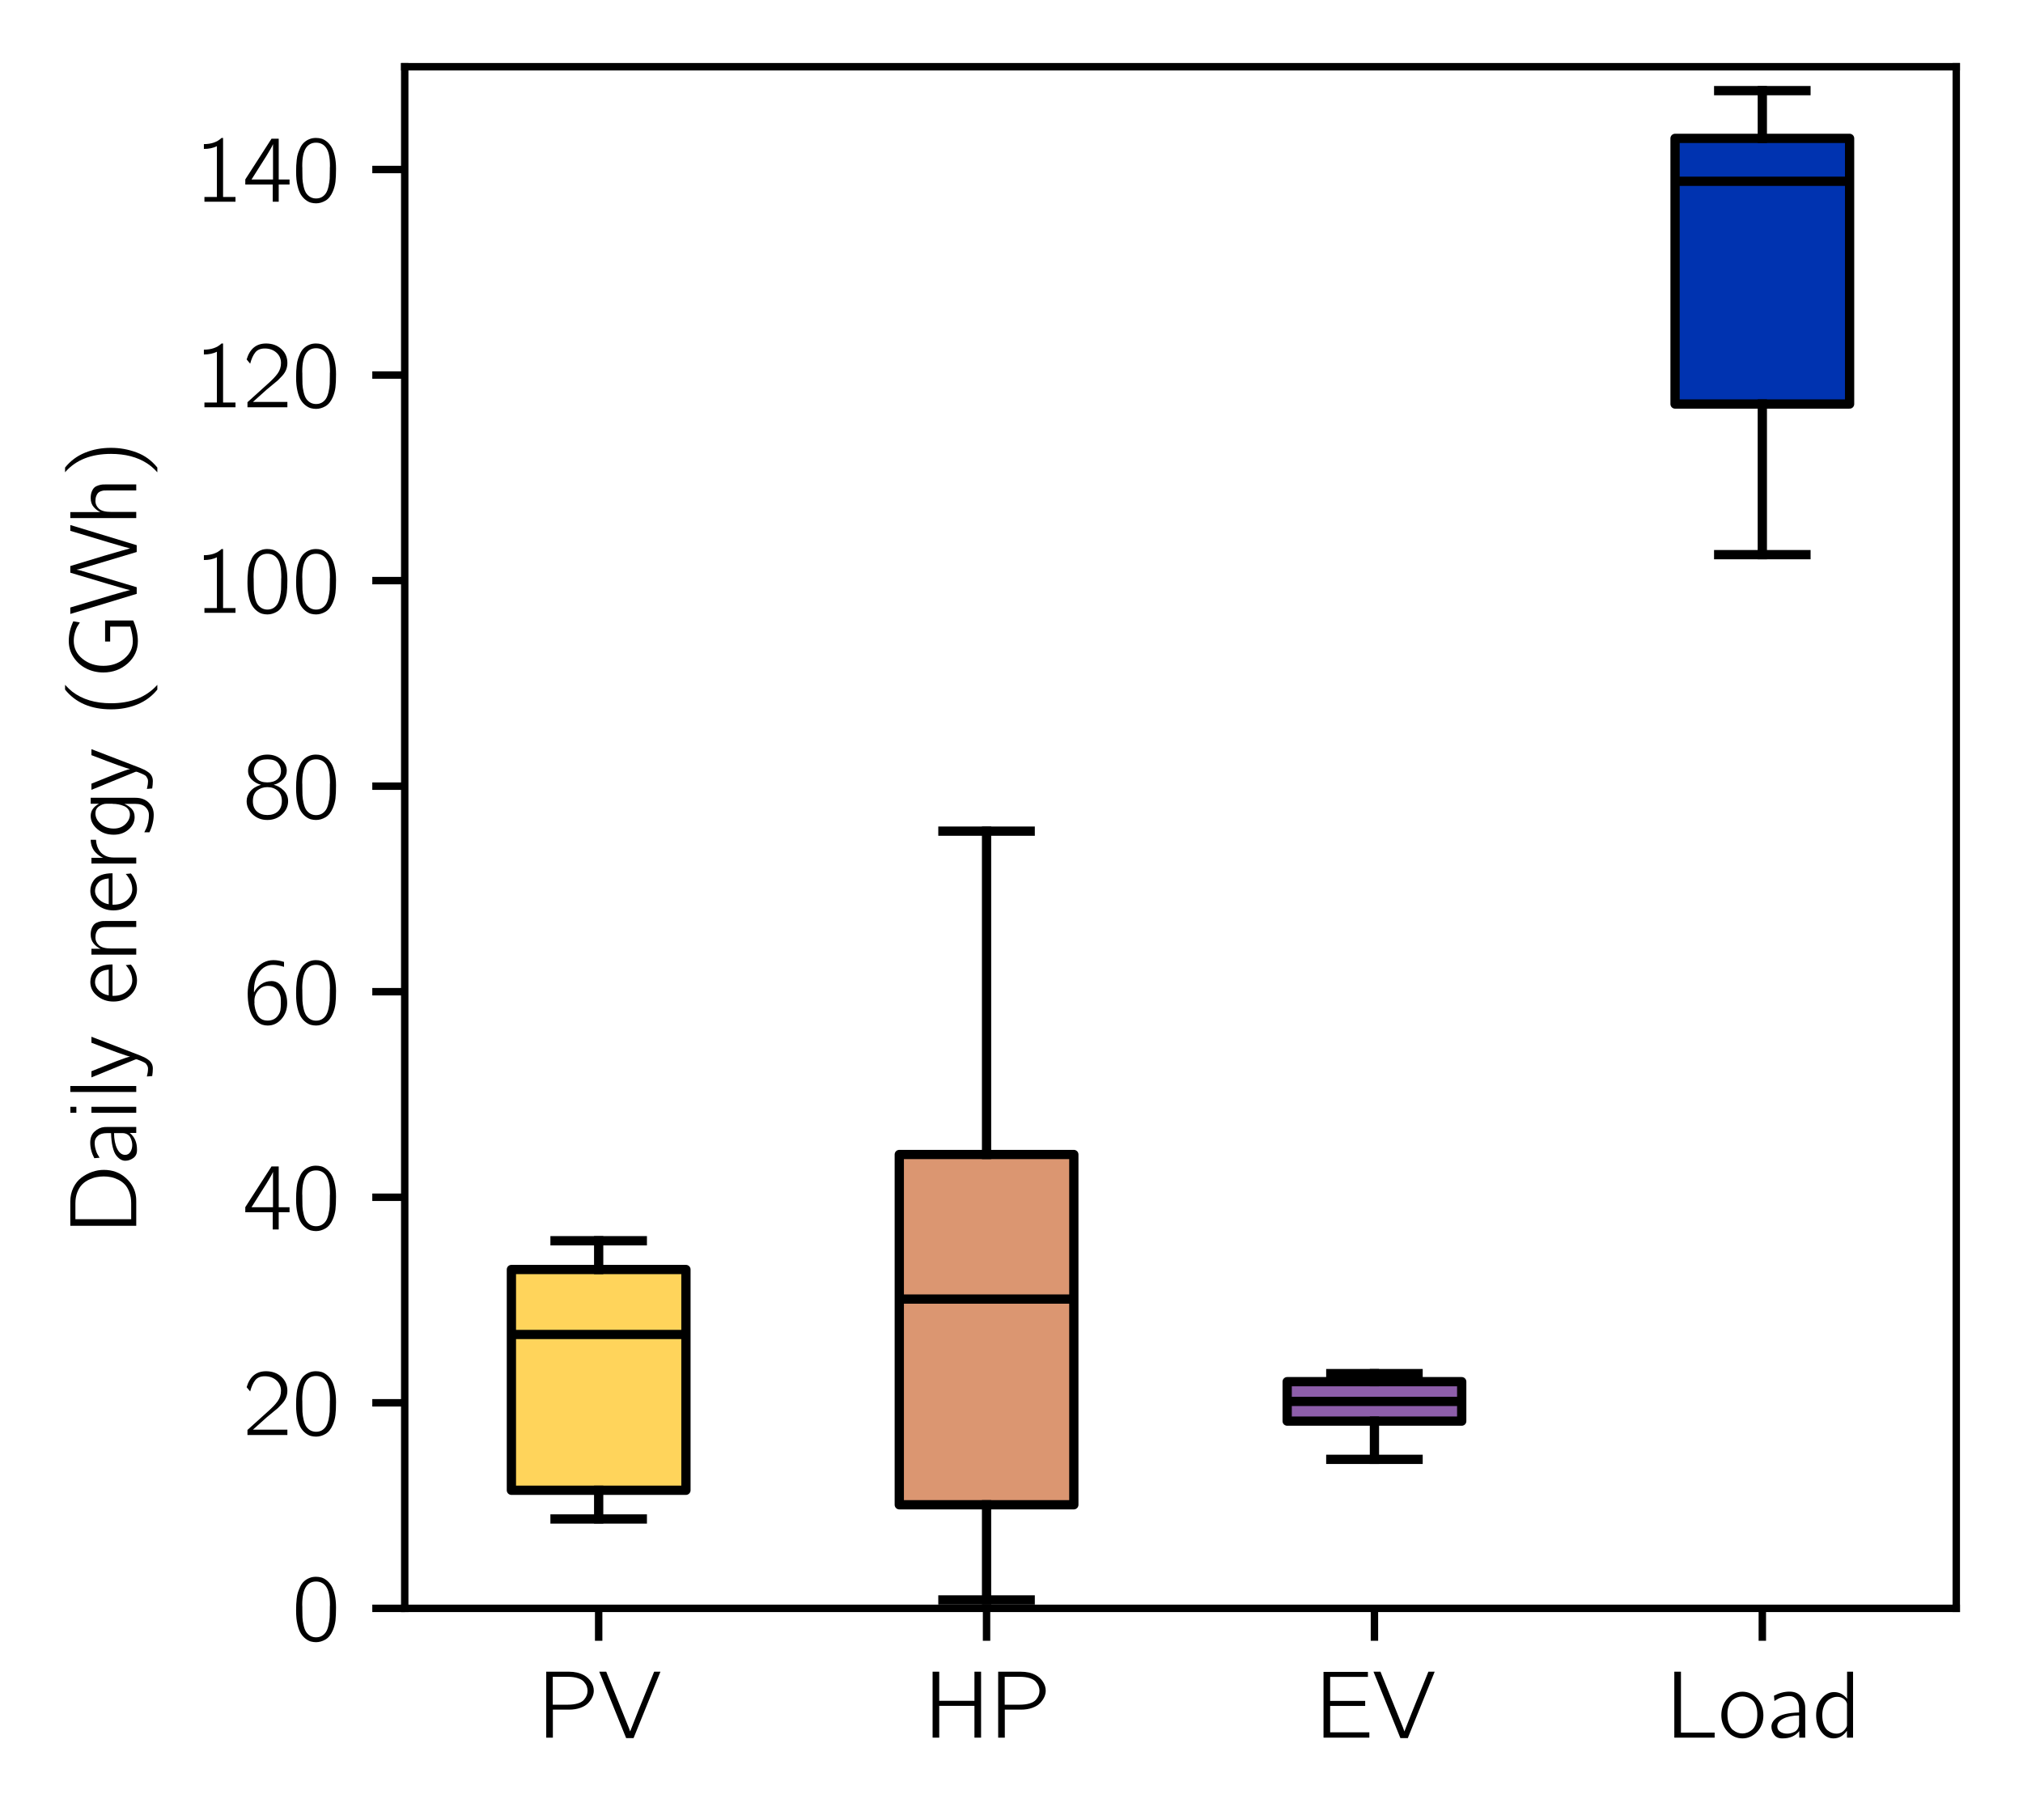 <?xml version="1.0" encoding="utf-8" standalone="no"?>
<!DOCTYPE svg PUBLIC "-//W3C//DTD SVG 1.1//EN"
  "http://www.w3.org/Graphics/SVG/1.1/DTD/svg11.dtd">
<svg xmlns:xlink="http://www.w3.org/1999/xlink" width="218.267pt" height="196.339pt" viewBox="0 0 218.267 196.339" xmlns="http://www.w3.org/2000/svg" version="1.1">
 <defs>
  <style type="text/css">*{stroke-linejoin: round; stroke-linecap: butt}</style>
 </defs>
 <g id="figure_1">
  <g id="patch_1">
   <path d="M 0 196.339 
L 218.267 196.339 
L 218.267 0 
L 0 0 
z
" style="fill: #ffffff"/>
  </g>
  <g id="axes_1">
   <g id="patch_2">
    <path d="M 43.667 173.52 
L 211.067 173.52 
L 211.067 7.2 
L 43.667 7.2 
z
" style="fill: #ffffff"/>
   </g>
   <g id="matplotlib.axis_1">
    <g id="xtick_1">
     <g id="line2d_1">
      <defs>
       <path id="m6d60e84aad" d="M 0 0 
L 0 3.5 
" style="stroke: #000000; stroke-width: 0.8"/>
      </defs>
      <g>
       <use xlink:href="#m6d60e84aad" x="64.592" y="173.52" style="stroke: #000000; stroke-width: 0.8"/>
      </g>
     </g>
     <g id="text_1">
      <!-- PV -->
      <g transform="translate(57.93 187.468) scale(0.1 -0.1)">
       <defs>
        <path id="CMUBright-Roman-50" d="M 628 0 
L 628 4447 
L 2150 4447 
Q 2738 4447 3156 4219 
Q 3475 4041 3654 3758 
Q 3834 3475 3834 3163 
Q 3834 2956 3740 2745 
Q 3647 2534 3462 2336 
Q 3278 2138 2937 2013 
Q 2597 1888 2163 1888 
L 1075 1888 
L 1075 0 
L 628 0 
z
M 1069 2222 
L 2081 2222 
Q 2478 2222 2759 2311 
Q 3041 2400 3172 2553 
Q 3303 2706 3358 2850 
Q 3413 2994 3413 3163 
Q 3413 3322 3358 3469 
Q 3303 3616 3168 3769 
Q 3034 3922 2756 4012 
Q 2478 4103 2081 4103 
L 1069 4103 
L 1069 2222 
z
" transform="scale(0.016)"/>
        <path id="CMUBright-Roman-56" d="M 91 4447 
L 563 4447 
L 2094 647 
L 2175 416 
L 2731 1825 
L 3794 4447 
L 4219 4447 
L 2406 -31 
L 1906 -31 
L 91 4447 
z
" transform="scale(0.016)"/>
       </defs>
       <use xlink:href="#CMUBright-Roman-50"/>
       <use xlink:href="#CMUBright-Roman-56" x="65.771"/>
      </g>
     </g>
    </g>
    <g id="xtick_2">
     <g id="line2d_2">
      <g>
       <use xlink:href="#m6d60e84aad" x="106.442" y="173.52" style="stroke: #000000; stroke-width: 0.8"/>
      </g>
     </g>
     <g id="text_2">
      <!-- HP -->
      <g transform="translate(99.616 187.468) scale(0.1 -0.1)">
       <defs>
        <path id="CMUBright-Roman-48" d="M 628 0 
L 628 4447 
L 1075 4447 
L 1075 2484 
L 3450 2484 
L 3450 4447 
L 3897 4447 
L 3897 0 
L 3450 0 
L 3450 2144 
L 1075 2144 
L 1075 0 
L 628 0 
z
" transform="scale(0.016)"/>
       </defs>
       <use xlink:href="#CMUBright-Roman-48"/>
       <use xlink:href="#CMUBright-Roman-50" x="70.752"/>
      </g>
     </g>
    </g>
    <g id="xtick_3">
     <g id="line2d_3">
      <g>
       <use xlink:href="#m6d60e84aad" x="148.292" y="173.52" style="stroke: #000000; stroke-width: 0.8"/>
      </g>
     </g>
     <g id="text_3">
      <!-- EV -->
      <g transform="translate(141.793 187.468) scale(0.1 -0.1)">
       <defs>
        <path id="CMUBright-Roman-45" d="M 628 0 
L 628 4434 
L 3622 4434 
L 3622 4097 
L 1075 4097 
L 1075 2478 
L 3438 2478 
L 3438 2138 
L 1075 2138 
L 1075 359 
L 3719 359 
L 3719 0 
L 628 0 
z
" transform="scale(0.016)"/>
       </defs>
       <use xlink:href="#CMUBright-Roman-45"/>
       <use xlink:href="#CMUBright-Roman-56" x="62.5"/>
      </g>
     </g>
    </g>
    <g id="xtick_4">
     <g id="line2d_4">
      <g>
       <use xlink:href="#m6d60e84aad" x="190.142" y="173.52" style="stroke: #000000; stroke-width: 0.8"/>
      </g>
     </g>
     <g id="text_4">
      <!-- Load -->
      <g transform="translate(179.642 187.468) scale(0.1 -0.1)">
       <defs>
        <path id="CMUBright-Roman-4c" d="M 628 0 
L 628 4447 
L 1075 4447 
L 1075 341 
L 3347 341 
L 3347 0 
L 628 0 
z
" transform="scale(0.016)"/>
        <path id="CMUBright-Roman-6f" d="M 256 1509 
Q 256 2181 675 2639 
Q 1094 3097 1678 3097 
Q 2272 3097 2681 2626 
Q 3091 2156 3091 1509 
Q 3091 838 2669 394 
Q 2247 -50 1678 -50 
Q 1091 -50 673 406 
Q 256 863 256 1509 
z
M 666 1588 
Q 666 1191 772 916 
Q 878 641 1047 512 
Q 1216 384 1369 332 
Q 1522 281 1678 281 
Q 1844 281 2006 342 
Q 2169 403 2330 537 
Q 2491 672 2586 937 
Q 2681 1203 2681 1569 
Q 2681 1916 2586 2164 
Q 2491 2413 2330 2541 
Q 2169 2669 2006 2723 
Q 1844 2778 1676 2778 
Q 1509 2778 1346 2723 
Q 1184 2669 1023 2544 
Q 863 2419 764 2173 
Q 666 1928 666 1588 
z
" transform="scale(0.016)"/>
        <path id="CMUBright-Roman-61" d="M 353 738 
Q 353 897 436 1047 
Q 519 1197 708 1347 
Q 897 1497 1284 1590 
Q 1672 1684 2216 1697 
L 2216 1966 
Q 2216 2381 2041 2578 
Q 1856 2803 1569 2803 
Q 1331 2803 1107 2736 
Q 884 2669 811 2623 
Q 738 2578 556 2472 
L 525 2828 
Q 1044 3103 1575 3103 
Q 2056 3103 2326 2806 
Q 2597 2509 2625 2144 
L 2631 1925 
L 2631 0 
L 2228 0 
L 2228 441 
Q 1834 -50 1116 -50 
Q 1113 -50 1106 -50 
L 1063 -50 
Q 709 -50 531 206 
Q 353 463 353 738 
z
M 750 750 
Q 750 519 951 394 
Q 1153 269 1409 269 
Q 1525 269 1645 297 
Q 1766 325 1903 389 
Q 2041 453 2128 595 
Q 2216 738 2216 928 
L 2216 1497 
Q 1569 1491 1159 1286 
Q 750 1081 750 750 
z
" transform="scale(0.016)"/>
        <path id="CMUBright-Roman-64" d="M 294 1509 
Q 294 2188 659 2630 
Q 1025 3072 1503 3072 
Q 2016 3072 2381 2625 
L 2381 4447 
L 2784 4447 
L 2784 0 
L 2375 0 
L 2375 269 
L 2369 469 
Q 2016 -50 1459 -50 
Q 966 -50 630 412 
Q 294 875 294 1509 
z
M 709 1509 
Q 709 1138 809 877 
Q 909 616 1065 494 
Q 1222 372 1369 320 
Q 1516 269 1663 269 
Q 2022 269 2259 581 
Q 2278 613 2303 652 
Q 2328 691 2339 706 
Q 2350 722 2359 751 
Q 2369 781 2372 815 
Q 2375 850 2375 903 
L 2375 2253 
Q 2375 2438 2179 2595 
Q 1984 2753 1722 2753 
Q 1619 2753 1503 2726 
Q 1388 2700 1241 2620 
Q 1094 2541 983 2412 
Q 872 2284 790 2046 
Q 709 1809 709 1509 
z
" transform="scale(0.016)"/>
       </defs>
       <use xlink:href="#CMUBright-Roman-4c"/>
       <use xlink:href="#CMUBright-Roman-6f" x="56.689"/>
       <use xlink:href="#CMUBright-Roman-61" x="109.18"/>
       <use xlink:href="#CMUBright-Roman-64" x="158.35"/>
      </g>
     </g>
    </g>
   </g>
   <g id="matplotlib.axis_2">
    <g id="ytick_1">
     <g id="line2d_5">
      <defs>
       <path id="md361c1f919" d="M 0 0 
L -3.5 0 
" style="stroke: #000000; stroke-width: 0.8"/>
      </defs>
      <g>
       <use xlink:href="#md361c1f919" x="43.667" y="173.52" style="stroke: #000000; stroke-width: 0.8"/>
      </g>
     </g>
     <g id="text_5">
      <!-- 0 -->
      <g transform="translate(31.419 176.994) scale(0.1 -0.1)">
       <defs>
        <path id="CMUBright-Roman-30" d="M 331 1984 
L 331 2088 
Q 331 2294 339 2439 
Q 347 2584 372 2831 
Q 397 3078 461 3267 
Q 525 3456 620 3657 
Q 716 3859 880 4006 
Q 1044 4153 1259 4231 
Q 1444 4303 1678 4300 
Q 1856 4300 2025 4256 
Q 2194 4213 2380 4070 
Q 2566 3928 2703 3708 
Q 2841 3488 2931 3103 
Q 3022 2719 3022 2216 
Q 3022 1684 2983 1348 
Q 2944 1013 2803 684 
Q 2619 250 2308 70 
Q 1997 -109 1678 -109 
Q 1500 -109 1329 -64 
Q 1159 -19 973 122 
Q 788 263 650 483 
Q 513 703 422 1090 
Q 331 1478 331 1984 
z
M 744 2413 
Q 744 2375 747 2326 
Q 750 2278 750 2272 
L 750 2150 
Q 750 1778 759 1548 
Q 769 1319 839 1014 
Q 909 709 1038 538 
Q 1288 219 1678 219 
Q 2088 219 2328 556 
Q 2450 728 2517 1036 
Q 2584 1344 2595 1567 
Q 2606 1791 2606 2163 
L 2606 2272 
Q 2606 2278 2609 2323 
Q 2613 2369 2613 2406 
Q 2613 3303 2338 3659 
Q 2100 3978 1678 3981 
Q 1244 3981 1006 3641 
Q 744 3263 744 2413 
z
" transform="scale(0.016)"/>
       </defs>
       <use xlink:href="#CMUBright-Roman-30"/>
      </g>
     </g>
    </g>
    <g id="ytick_2">
     <g id="line2d_6">
      <g>
       <use xlink:href="#md361c1f919" x="43.667" y="151.344" style="stroke: #000000; stroke-width: 0.8"/>
      </g>
     </g>
     <g id="text_6">
      <!-- 20 -->
      <g transform="translate(26.17 154.818) scale(0.1 -0.1)">
       <defs>
        <path id="CMUBright-Roman-32" d="M 275 3225 
Q 594 4300 1588 4300 
L 1594 4300 
Q 2216 4294 2619 3923 
Q 3022 3553 3022 2988 
Q 3022 2744 2937 2530 
Q 2853 2316 2668 2114 
Q 2484 1913 2384 1820 
Q 2284 1728 2059 1550 
Q 1753 1300 1640 1203 
Q 1528 1106 697 359 
L 3022 359 
L 3022 0 
L 331 0 
L 331 341 
L 1684 1563 
Q 2144 1966 2367 2278 
Q 2591 2591 2591 2981 
Q 2591 3416 2278 3689 
Q 1966 3963 1497 3963 
Q 1069 3963 855 3694 
Q 641 3425 513 2938 
L 275 3225 
z
" transform="scale(0.016)"/>
       </defs>
       <use xlink:href="#CMUBright-Roman-32"/>
       <use xlink:href="#CMUBright-Roman-30" x="52.49"/>
      </g>
     </g>
    </g>
    <g id="ytick_3">
     <g id="line2d_7">
      <g>
       <use xlink:href="#md361c1f919" x="43.667" y="129.168" style="stroke: #000000; stroke-width: 0.8"/>
      </g>
     </g>
     <g id="text_7">
      <!-- 40 -->
      <g transform="translate(26.17 132.642) scale(0.1 -0.1)">
       <defs>
        <path id="CMUBright-Roman-34" d="M 184 1159 
L 184 1503 
L 1953 4250 
L 2438 4250 
L 2438 1497 
L 3169 1497 
L 3169 1159 
L 2438 1159 
L 2438 0 
L 2034 0 
L 2034 1159 
L 184 1159 
z
M 603 1497 
L 2053 1497 
L 2053 3884 
Q 1969 3666 1606 3084 
L 603 1497 
z
" transform="scale(0.016)"/>
       </defs>
       <use xlink:href="#CMUBright-Roman-34"/>
       <use xlink:href="#CMUBright-Roman-30" x="52.49"/>
      </g>
     </g>
    </g>
    <g id="ytick_4">
     <g id="line2d_8">
      <g>
       <use xlink:href="#md361c1f919" x="43.667" y="106.992" style="stroke: #000000; stroke-width: 0.8"/>
      </g>
     </g>
     <g id="text_8">
      <!-- 60 -->
      <g transform="translate(26.17 110.466) scale(0.1 -0.1)">
       <defs>
        <path id="CMUBright-Roman-36" d="M 347 2059 
Q 347 3072 864 3686 
Q 1381 4300 2075 4300 
L 2088 4300 
Q 2428 4300 2797 4178 
L 2797 3847 
Q 2375 3981 2075 3981 
L 2059 3981 
Q 1478 3981 1123 3492 
Q 769 3003 769 2209 
Q 769 2197 772 2167 
Q 775 2138 775 2125 
Q 928 2444 1239 2666 
Q 1550 2888 1953 2888 
Q 2388 2888 2681 2484 
Q 3006 2031 3009 1409 
Q 3009 769 2619 325 
Q 2241 -109 1691 -109 
Q 1513 -109 1342 -57 
Q 1172 -6 986 141 
Q 800 288 662 522 
Q 525 756 436 1151 
Q 347 1547 347 2059 
z
M 794 1388 
Q 813 1169 855 1003 
Q 897 838 986 642 
Q 1075 447 1254 336 
Q 1434 225 1691 225 
Q 2138 225 2381 550 
Q 2516 734 2550 920 
Q 2584 1106 2584 1434 
Q 2584 1647 2571 1776 
Q 2559 1906 2479 2089 
Q 2400 2272 2253 2400 
Q 2056 2566 1728 2566 
Q 1325 2566 1062 2266 
Q 800 1966 800 1556 
Q 800 1441 806 1388 
L 794 1388 
z
" transform="scale(0.016)"/>
       </defs>
       <use xlink:href="#CMUBright-Roman-36"/>
       <use xlink:href="#CMUBright-Roman-30" x="52.49"/>
      </g>
     </g>
    </g>
    <g id="ytick_5">
     <g id="line2d_9">
      <g>
       <use xlink:href="#md361c1f919" x="43.667" y="84.816" style="stroke: #000000; stroke-width: 0.8"/>
      </g>
     </g>
     <g id="text_9">
      <!-- 80 -->
      <g transform="translate(26.17 88.29) scale(0.1 -0.1)">
       <defs>
        <path id="CMUBright-Roman-38" d="M 275 1159 
Q 275 1519 519 1819 
Q 763 2119 1247 2266 
Q 906 2350 639 2598 
Q 372 2847 372 3206 
Q 372 3641 745 3970 
Q 1119 4300 1678 4300 
Q 2222 4300 2601 3979 
Q 2981 3659 2981 3213 
Q 2981 2919 2786 2684 
Q 2591 2450 2284 2322 
L 2100 2266 
Q 2466 2175 2769 1884 
Q 3072 1594 3072 1159 
Q 3072 647 2665 269 
Q 2259 -109 1672 -109 
Q 1078 -109 676 275 
Q 275 659 275 1159 
z
M 697 1159 
Q 697 706 969 465 
Q 1241 225 1672 225 
Q 2119 225 2384 470 
Q 2650 716 2650 1166 
Q 2650 1619 2372 1862 
Q 2094 2106 1672 2106 
Q 1281 2106 989 1879 
Q 697 1653 697 1159 
z
M 756 3206 
Q 756 2888 982 2656 
Q 1209 2425 1672 2425 
Q 2094 2425 2342 2633 
Q 2591 2841 2591 3206 
Q 2591 3506 2386 3743 
Q 2181 3981 1684 3981 
Q 1172 3981 964 3743 
Q 756 3506 756 3206 
z
" transform="scale(0.016)"/>
       </defs>
       <use xlink:href="#CMUBright-Roman-38"/>
       <use xlink:href="#CMUBright-Roman-30" x="52.49"/>
      </g>
     </g>
    </g>
    <g id="ytick_6">
     <g id="line2d_10">
      <g>
       <use xlink:href="#md361c1f919" x="43.667" y="62.64" style="stroke: #000000; stroke-width: 0.8"/>
      </g>
     </g>
     <g id="text_10">
      <!-- 100 -->
      <g transform="translate(20.922 66.114) scale(0.1 -0.1)">
       <defs>
        <path id="CMUBright-Roman-31" d="M 672 3559 
L 672 3884 
Q 1428 3884 1863 4300 
L 1966 4300 
L 1966 319 
L 2803 319 
L 2803 0 
L 709 0 
L 709 319 
L 1550 319 
L 1550 3744 
Q 1178 3559 672 3559 
z
" transform="scale(0.016)"/>
       </defs>
       <use xlink:href="#CMUBright-Roman-31"/>
       <use xlink:href="#CMUBright-Roman-30" x="52.49"/>
       <use xlink:href="#CMUBright-Roman-30" x="104.98"/>
      </g>
     </g>
    </g>
    <g id="ytick_7">
     <g id="line2d_11">
      <g>
       <use xlink:href="#md361c1f919" x="43.667" y="40.464" style="stroke: #000000; stroke-width: 0.8"/>
      </g>
     </g>
     <g id="text_11">
      <!-- 120 -->
      <g transform="translate(20.922 43.938) scale(0.1 -0.1)">
       <use xlink:href="#CMUBright-Roman-31"/>
       <use xlink:href="#CMUBright-Roman-32" x="52.49"/>
       <use xlink:href="#CMUBright-Roman-30" x="104.98"/>
      </g>
     </g>
    </g>
    <g id="ytick_8">
     <g id="line2d_12">
      <g>
       <use xlink:href="#md361c1f919" x="43.667" y="18.288" style="stroke: #000000; stroke-width: 0.8"/>
      </g>
     </g>
     <g id="text_12">
      <!-- 140 -->
      <g transform="translate(20.922 21.762) scale(0.1 -0.1)">
       <use xlink:href="#CMUBright-Roman-31"/>
       <use xlink:href="#CMUBright-Roman-34" x="52.49"/>
       <use xlink:href="#CMUBright-Roman-30" x="104.98"/>
      </g>
     </g>
    </g>
    <g id="text_13">
     <!-- Daily energy (GWh) -->
     <g transform="translate(14.7 133.249) rotate(-90) scale(0.1 -0.1)">
      <defs>
       <path id="CMUBright-Roman-44" d="M 628 0 
L 628 4447 
L 2253 4447 
Q 2778 4447 3200 4239 
Q 3622 4031 3875 3695 
Q 4128 3359 4262 2971 
Q 4397 2584 4397 2188 
Q 4397 1309 3853 703 
Q 3309 97 2559 13 
Q 2450 0 2228 0 
L 628 0 
z
M 1069 341 
L 2144 341 
Q 2559 341 2886 461 
Q 3213 581 3411 770 
Q 3609 959 3734 1212 
Q 3859 1466 3907 1703 
Q 3956 1941 3956 2188 
Q 3956 2444 3907 2687 
Q 3859 2931 3734 3193 
Q 3609 3456 3411 3651 
Q 3213 3847 2886 3975 
Q 2559 4103 2144 4103 
L 1069 4103 
L 1069 341 
z
" transform="scale(0.016)"/>
       <path id="CMUBright-Roman-69" d="M 513 0 
L 513 3022 
L 916 3022 
L 916 0 
L 513 0 
z
M 513 4038 
L 513 4441 
L 916 4441 
L 916 4038 
L 513 4038 
z
" transform="scale(0.016)"/>
       <path id="CMUBright-Roman-6c" d="M 513 0 
L 513 4447 
L 916 4447 
L 916 0 
L 513 0 
z
" transform="scale(0.016)"/>
       <path id="CMUBright-Roman-79" d="M 91 3022 
L 506 3022 
L 1172 1369 
Q 1447 641 1497 416 
Q 1541 722 2431 3022 
L 2834 3022 
L 1575 -250 
Q 1503 -434 1442 -553 
Q 1381 -672 1276 -819 
Q 1172 -966 1022 -1042 
Q 872 -1119 684 -1119 
Q 453 -1119 184 -1075 
L 153 -716 
Q 447 -794 684 -794 
Q 788 -794 873 -748 
Q 959 -703 1007 -665 
Q 1056 -628 1120 -500 
Q 1184 -372 1200 -326 
Q 1216 -281 1288 -103 
Q 1313 -31 1313 6 
Q 1313 38 1275 128 
L 91 3022 
z
" transform="scale(0.016)"/>
       <path id="CMUBright-Roman-20" transform="scale(0.016)"/>
       <path id="CMUBright-Roman-65" d="M 269 1538 
Q 269 2166 647 2631 
Q 1025 3097 1588 3097 
Q 1784 3097 1967 3036 
Q 2150 2975 2342 2828 
Q 2534 2681 2653 2364 
Q 2772 2047 2772 1600 
L 653 1600 
L 653 1550 
Q 653 969 967 619 
Q 1281 269 1691 269 
Q 2234 269 2725 709 
L 2759 359 
Q 2266 -50 1691 -50 
Q 1103 -50 686 408 
Q 269 866 269 1538 
z
M 684 1856 
L 2425 1856 
Q 2381 2344 2134 2561 
Q 1888 2778 1588 2778 
Q 1263 2778 1009 2515 
Q 756 2253 684 1856 
z
" transform="scale(0.016)"/>
       <path id="CMUBright-Roman-6e" d="M 513 0 
L 513 3022 
L 909 3022 
L 909 2400 
Q 1031 2681 1273 2876 
Q 1516 3072 1869 3072 
Q 2125 3072 2308 2992 
Q 2491 2913 2580 2809 
Q 2669 2706 2720 2540 
Q 2772 2375 2778 2272 
Q 2784 2169 2784 2016 
L 2784 0 
L 2375 0 
L 2375 1991 
Q 2375 2106 2372 2176 
Q 2369 2247 2330 2369 
Q 2291 2491 2220 2564 
Q 2150 2638 2006 2695 
Q 1863 2753 1656 2753 
Q 1369 2753 1148 2518 
Q 928 2284 928 1678 
L 928 0 
L 513 0 
z
" transform="scale(0.016)"/>
       <path id="CMUBright-Roman-72" d="M 513 0 
L 513 3022 
L 897 3022 
L 897 2534 
L 903 2234 
Q 953 2363 1042 2491 
Q 1131 2619 1273 2756 
Q 1416 2894 1633 2980 
Q 1850 3066 2113 3072 
L 2113 2713 
Q 1906 2706 1707 2642 
Q 1509 2578 1325 2443 
Q 1141 2309 1028 2070 
Q 916 1831 916 1509 
L 916 0 
L 513 0 
z
" transform="scale(0.016)"/>
       <path id="CMUBright-Roman-67" d="M 294 1516 
Q 294 2175 675 2623 
Q 1056 3072 1556 3072 
Q 2075 3072 2381 2516 
L 2381 3072 
L 2784 3072 
L 2784 56 
Q 2784 -500 2461 -839 
Q 2138 -1178 1644 -1178 
Q 1056 -1178 459 -891 
L 459 -544 
Q 650 -641 770 -695 
Q 891 -750 1133 -803 
Q 1375 -856 1631 -856 
Q 1931 -856 2153 -626 
Q 2375 -397 2375 78 
L 2375 575 
L 2369 800 
Q 2266 538 2052 323 
Q 1838 109 1484 109 
Q 1003 109 648 515 
Q 294 922 294 1516 
z
M 709 1516 
Q 709 1047 1001 737 
Q 1294 428 1663 428 
Q 1859 428 2007 537 
Q 2156 647 2229 830 
Q 2303 1013 2339 1200 
Q 2375 1388 2375 1600 
L 2381 1600 
L 2381 2022 
Q 2381 2253 2214 2503 
Q 2047 2753 1741 2753 
Q 1331 2753 1020 2393 
Q 709 2034 709 1516 
z
" transform="scale(0.016)"/>
       <path id="CMUBright-Roman-28" d="M 581 1691 
Q 581 3731 1913 4800 
L 2234 4800 
Q 1928 4513 1772 4313 
Q 991 3294 991 1703 
Q 991 -288 2203 -1394 
Q 2228 -1413 2234 -1422 
L 1913 -1422 
Q 1241 -878 911 -70 
Q 581 738 581 1691 
z
" transform="scale(0.016)"/>
       <path id="CMUBright-Roman-47" d="M 519 2222 
Q 519 2831 778 3357 
Q 1038 3884 1530 4217 
Q 2022 4550 2638 4550 
L 2650 4550 
Q 3309 4550 3969 4244 
L 3891 3803 
Q 3700 3931 3581 3997 
Q 3463 4063 3203 4138 
Q 2944 4213 2650 4213 
Q 1913 4213 1439 3623 
Q 966 3034 966 2222 
Q 966 1391 1448 811 
Q 1931 231 2625 231 
Q 3041 231 3609 403 
L 3609 1759 
L 2606 1759 
L 2606 2100 
L 4025 2100 
L 4025 206 
Q 3328 -106 2631 -109 
Q 1741 -109 1130 573 
Q 519 1256 519 2222 
z
" transform="scale(0.016)"/>
       <path id="CMUBright-Roman-57" d="M 91 4447 
L 525 4447 
L 1338 1734 
Q 1669 594 1703 416 
L 1766 691 
L 2113 1894 
L 2875 4447 
L 3322 4447 
L 4025 2131 
Q 4478 569 4513 416 
Q 4531 538 4916 1844 
L 5697 4447 
L 6088 4447 
L 4728 -31 
L 4269 -31 
L 3291 3238 
L 3109 3872 
L 3078 4031 
L 3028 3788 
L 2700 2663 
L 1894 -31 
L 1447 -31 
L 91 4447 
z
" transform="scale(0.016)"/>
       <path id="CMUBright-Roman-68" d="M 513 0 
L 513 4447 
L 916 4447 
L 916 2694 
L 922 2419 
Q 1025 2663 1258 2867 
Q 1491 3072 1869 3072 
Q 2125 3072 2308 2995 
Q 2491 2919 2580 2816 
Q 2669 2713 2720 2547 
Q 2772 2381 2778 2275 
Q 2784 2169 2784 2016 
L 2784 0 
L 2375 0 
L 2375 1991 
Q 2375 2106 2372 2176 
Q 2369 2247 2330 2369 
Q 2291 2491 2220 2564 
Q 2150 2638 2006 2695 
Q 1863 2753 1656 2753 
Q 1369 2753 1148 2518 
Q 928 2284 928 1678 
L 928 0 
L 513 0 
z
" transform="scale(0.016)"/>
       <path id="CMUBright-Roman-29" d="M 372 -1422 
Q 763 -1069 984 -716 
Q 1613 263 1613 1703 
Q 1613 3694 409 4769 
Q 378 4794 372 4800 
L 691 4800 
Q 1363 4263 1692 3459 
Q 2022 2656 2022 1703 
Q 2022 813 1715 -15 
Q 1409 -844 691 -1422 
L 372 -1422 
z
" transform="scale(0.016)"/>
      </defs>
      <use xlink:href="#CMUBright-Roman-44"/>
      <use xlink:href="#CMUBright-Roman-61" x="74.561"/>
      <use xlink:href="#CMUBright-Roman-69" x="123.73"/>
      <use xlink:href="#CMUBright-Roman-6c" x="146.191"/>
      <use xlink:href="#CMUBright-Roman-79" x="168.652"/>
      <use xlink:href="#CMUBright-Roman-20" x="214.404"/>
      <use xlink:href="#CMUBright-Roman-65" x="247.656"/>
      <use xlink:href="#CMUBright-Roman-6e" x="294.336"/>
      <use xlink:href="#CMUBright-Roman-65" x="345.996"/>
      <use xlink:href="#CMUBright-Roman-72" x="392.676"/>
      <use xlink:href="#CMUBright-Roman-67" x="427.246"/>
      <use xlink:href="#CMUBright-Roman-79" x="478.906"/>
      <use xlink:href="#CMUBright-Roman-20" x="524.658"/>
      <use xlink:href="#CMUBright-Roman-28" x="557.91"/>
      <use xlink:href="#CMUBright-Roman-47" x="598.682"/>
      <use xlink:href="#CMUBright-Roman-57" x="668.652"/>
      <use xlink:href="#CMUBright-Roman-68" x="765.332"/>
      <use xlink:href="#CMUBright-Roman-29" x="816.992"/>
     </g>
    </g>
   </g>
   <g id="patch_3">
    <path d="M 55.176 160.779 
L 74.008 160.779 
L 74.008 136.963 
L 55.176 136.963 
L 55.176 160.779 
z
" clip-path="url(#pb220d4f4bb)" style="fill: #ffd45b; stroke: #000000; stroke-linejoin: miter"/>
   </g>
   <g id="line2d_13">
    <path d="M 64.592 160.779 
L 64.592 163.875 
" clip-path="url(#pb220d4f4bb)" style="fill: none; stroke: #000000; stroke-linecap: square"/>
   </g>
   <g id="line2d_14">
    <path d="M 64.592 136.963 
L 64.592 133.858 
" clip-path="url(#pb220d4f4bb)" style="fill: none; stroke: #000000; stroke-linecap: square"/>
   </g>
   <g id="line2d_15">
    <path d="M 59.884 163.875 
L 69.3 163.875 
" clip-path="url(#pb220d4f4bb)" style="fill: none; stroke: #000000; stroke-linecap: square"/>
   </g>
   <g id="line2d_16">
    <path d="M 59.884 133.858 
L 69.3 133.858 
" clip-path="url(#pb220d4f4bb)" style="fill: none; stroke: #000000; stroke-linecap: square"/>
   </g>
   <g id="line2d_17"/>
   <g id="patch_4">
    <path d="M 97.026 162.344 
L 115.858 162.344 
L 115.858 124.555 
L 97.026 124.555 
L 97.026 162.344 
z
" clip-path="url(#pb220d4f4bb)" style="fill: #db9671; stroke: #000000; stroke-linejoin: miter"/>
   </g>
   <g id="line2d_18">
    <path d="M 106.442 162.344 
L 106.442 172.613 
" clip-path="url(#pb220d4f4bb)" style="fill: none; stroke: #000000; stroke-linecap: square"/>
   </g>
   <g id="line2d_19">
    <path d="M 106.442 124.555 
L 106.442 89.672 
" clip-path="url(#pb220d4f4bb)" style="fill: none; stroke: #000000; stroke-linecap: square"/>
   </g>
   <g id="line2d_20">
    <path d="M 101.734 172.613 
L 111.15 172.613 
" clip-path="url(#pb220d4f4bb)" style="fill: none; stroke: #000000; stroke-linecap: square"/>
   </g>
   <g id="line2d_21">
    <path d="M 101.734 89.672 
L 111.15 89.672 
" clip-path="url(#pb220d4f4bb)" style="fill: none; stroke: #000000; stroke-linecap: square"/>
   </g>
   <g id="line2d_22"/>
   <g id="patch_5">
    <path d="M 138.876 153.319 
L 157.708 153.319 
L 157.708 149.064 
L 138.876 149.064 
L 138.876 153.319 
z
" clip-path="url(#pb220d4f4bb)" style="fill: #8d5eaa; stroke: #000000; stroke-linejoin: miter"/>
   </g>
   <g id="line2d_23">
    <path d="M 148.292 153.319 
L 148.292 157.442 
" clip-path="url(#pb220d4f4bb)" style="fill: none; stroke: #000000; stroke-linecap: square"/>
   </g>
   <g id="line2d_24">
    <path d="M 148.292 149.064 
L 148.292 148.196 
" clip-path="url(#pb220d4f4bb)" style="fill: none; stroke: #000000; stroke-linecap: square"/>
   </g>
   <g id="line2d_25">
    <path d="M 143.584 157.442 
L 153 157.442 
" clip-path="url(#pb220d4f4bb)" style="fill: none; stroke: #000000; stroke-linecap: square"/>
   </g>
   <g id="line2d_26">
    <path d="M 143.584 148.196 
L 153 148.196 
" clip-path="url(#pb220d4f4bb)" style="fill: none; stroke: #000000; stroke-linecap: square"/>
   </g>
   <g id="line2d_27"/>
   <g id="patch_6">
    <path d="M 180.726 43.589 
L 199.558 43.589 
L 199.558 14.929 
L 180.726 14.929 
L 180.726 43.589 
z
" clip-path="url(#pb220d4f4bb)" style="fill: #0033b0; stroke: #000000; stroke-linejoin: miter"/>
   </g>
   <g id="line2d_28">
    <path d="M 190.142 43.589 
L 190.142 59.838 
" clip-path="url(#pb220d4f4bb)" style="fill: none; stroke: #000000; stroke-linecap: square"/>
   </g>
   <g id="line2d_29">
    <path d="M 190.142 14.929 
L 190.142 9.777 
" clip-path="url(#pb220d4f4bb)" style="fill: none; stroke: #000000; stroke-linecap: square"/>
   </g>
   <g id="line2d_30">
    <path d="M 185.434 59.838 
L 194.85 59.838 
" clip-path="url(#pb220d4f4bb)" style="fill: none; stroke: #000000; stroke-linecap: square"/>
   </g>
   <g id="line2d_31">
    <path d="M 185.434 9.777 
L 194.85 9.777 
" clip-path="url(#pb220d4f4bb)" style="fill: none; stroke: #000000; stroke-linecap: square"/>
   </g>
   <g id="line2d_32"/>
   <g id="line2d_33">
    <path d="M 55.176 143.972 
L 74.008 143.972 
" clip-path="url(#pb220d4f4bb)" style="fill: none; stroke: #000000"/>
   </g>
   <g id="line2d_34">
    <path d="M 97.026 140.153 
L 115.858 140.153 
" clip-path="url(#pb220d4f4bb)" style="fill: none; stroke: #000000"/>
   </g>
   <g id="line2d_35">
    <path d="M 138.876 151.192 
L 157.708 151.192 
" clip-path="url(#pb220d4f4bb)" style="fill: none; stroke: #000000"/>
   </g>
   <g id="line2d_36">
    <path d="M 180.726 19.555 
L 199.558 19.555 
" clip-path="url(#pb220d4f4bb)" style="fill: none; stroke: #000000"/>
   </g>
   <g id="patch_7">
    <path d="M 43.667 173.52 
L 43.667 7.2 
" style="fill: none; stroke: #000000; stroke-width: 0.8; stroke-linejoin: miter; stroke-linecap: square"/>
   </g>
   <g id="patch_8">
    <path d="M 211.067 173.52 
L 211.067 7.2 
" style="fill: none; stroke: #000000; stroke-width: 0.8; stroke-linejoin: miter; stroke-linecap: square"/>
   </g>
   <g id="patch_9">
    <path d="M 43.667 173.52 
L 211.067 173.52 
" style="fill: none; stroke: #000000; stroke-width: 0.8; stroke-linejoin: miter; stroke-linecap: square"/>
   </g>
   <g id="patch_10">
    <path d="M 43.667 7.2 
L 211.067 7.2 
" style="fill: none; stroke: #000000; stroke-width: 0.8; stroke-linejoin: miter; stroke-linecap: square"/>
   </g>
  </g>
 </g>
 <defs>
  <clipPath id="pb220d4f4bb">
   <rect x="43.667" y="7.2" width="167.4" height="166.32"/>
  </clipPath>
 </defs>
</svg>
